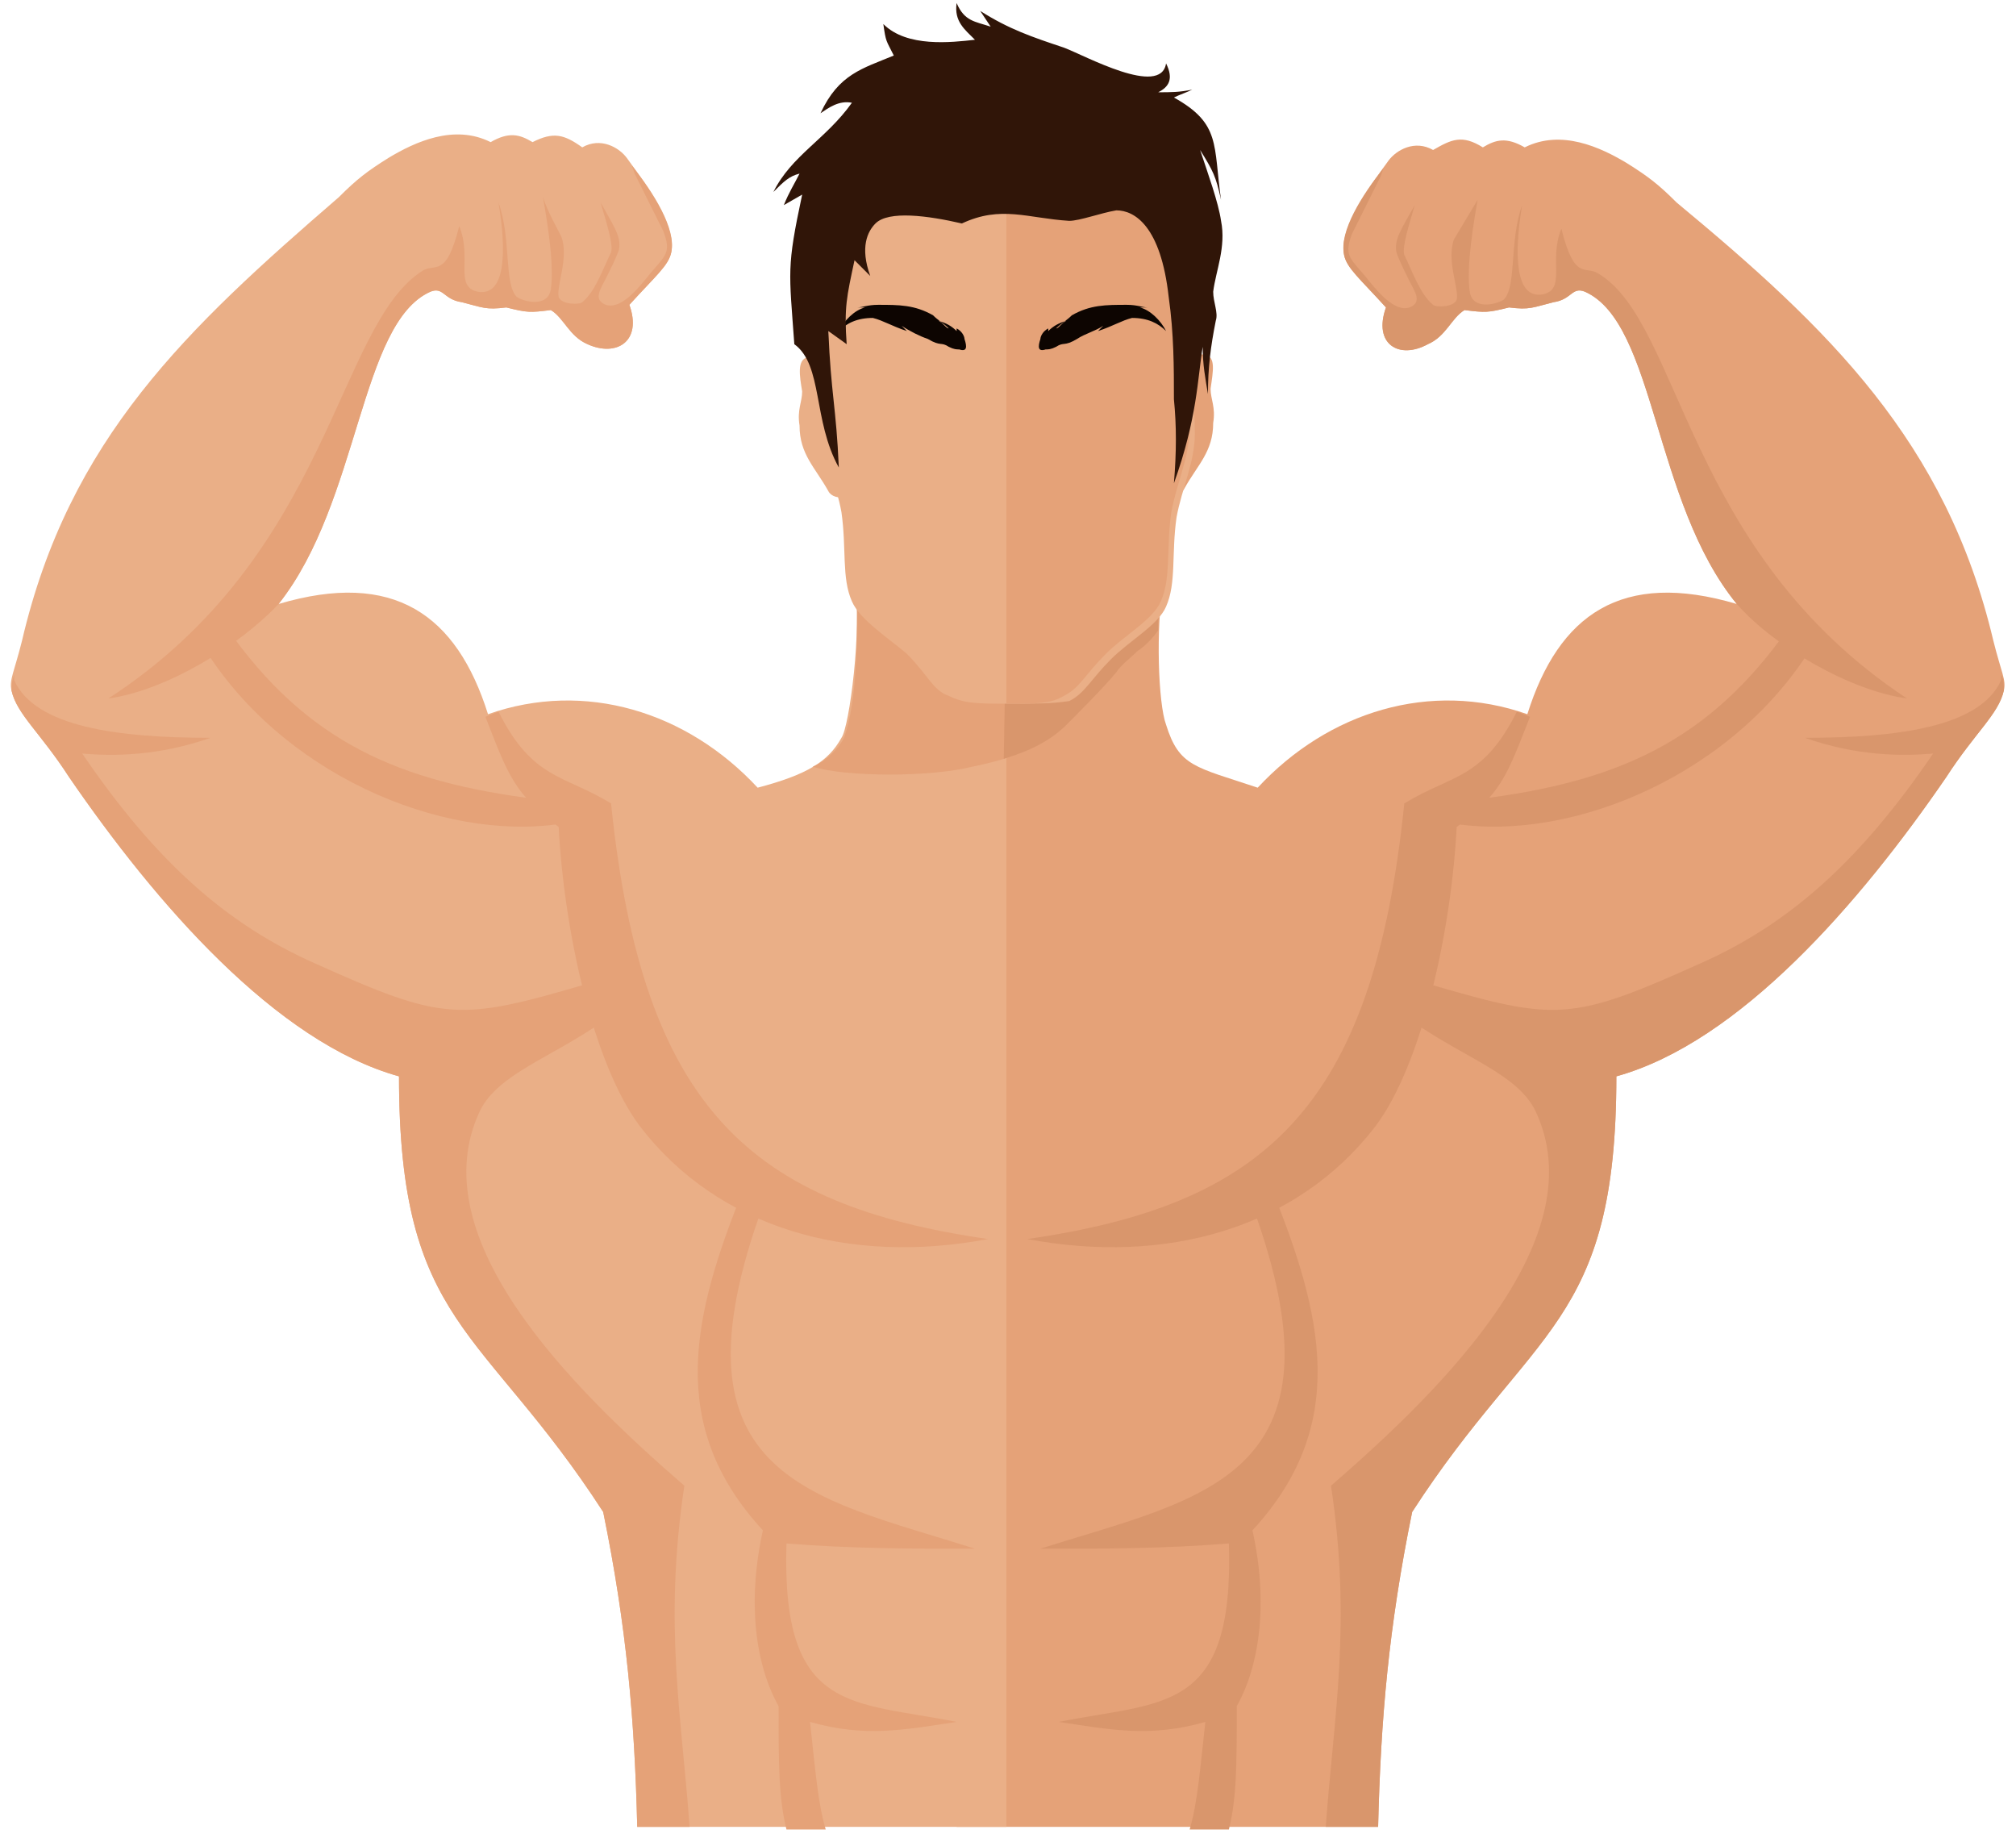 <svg width="170" height="155" viewBox="0 0 170 155" fill="none" xmlns="http://www.w3.org/2000/svg">
<path fill-rule="evenodd" clip-rule="evenodd" d="M100.316 30.569C100.978 29.684 101.42 29.905 101.641 29.905C102.524 30.126 102.303 31.233 102.082 32.782C102.082 33.667 102.524 34.33 102.303 35.658C102.303 38.092 100.978 39.198 99.874 41.19C99.654 41.632 98.991 41.853 98.329 41.632L99.433 31.675L100.316 30.569Z" fill="#E5A278"/>
<path fill-rule="evenodd" clip-rule="evenodd" d="M69.409 30.79C68.747 29.905 68.305 30.126 68.085 30.126C67.202 30.348 67.422 31.675 67.643 33.003C67.643 33.888 67.202 34.552 67.422 35.879C67.422 38.313 68.747 39.419 69.851 41.411C70.072 41.853 70.734 42.075 71.396 41.853L70.292 31.896L69.409 30.79Z" fill="#EAAF87"/>
<path fill-rule="evenodd" clip-rule="evenodd" d="M106.056 66.414C112.016 59.997 120.626 57.342 128.794 60.218C131.443 51.81 136.742 48.049 146.455 50.925C139.391 42.296 139.612 27.25 133.651 24.595C132.547 24.152 132.547 25.259 131.002 25.48C129.236 25.922 129.015 26.144 127.249 25.922C125.483 26.365 125.262 26.365 123.496 26.144C122.392 26.807 121.951 28.356 120.405 29.02C117.977 30.348 115.769 29.02 116.873 25.922C114.665 23.488 113.562 22.603 113.341 21.497C112.899 19.284 115.328 15.965 117.094 13.531C117.756 12.646 119.301 11.761 120.847 12.646C122.392 11.761 123.275 11.319 125.041 12.425C126.145 11.761 127.028 11.54 128.573 12.425C131.664 10.876 134.976 12.425 137.183 13.753C138.949 14.859 139.832 15.523 141.378 17.072C154.182 27.692 164.116 37.207 168.09 54.023C168.752 56.678 169.194 57.342 168.973 58.227C168.531 60.218 166.545 61.767 164.116 65.529C156.831 76.149 146.676 87.876 136.3 90.753C136.3 111.773 129.236 111.773 119.081 127.483C117.094 137.218 116.432 144.963 116.211 154.034H80.668L83.317 50.261L98.108 49.155C97.446 52.917 97.667 59.333 98.329 61.103C99.433 64.644 100.757 64.644 106.056 66.414Z" fill="#E5A278"/>
<path fill-rule="evenodd" clip-rule="evenodd" d="M168.752 56.899C168.973 57.342 168.973 57.784 168.973 58.227C168.531 60.218 166.545 61.767 164.116 65.529C156.831 76.149 146.676 87.876 136.3 90.753C136.3 111.773 129.236 111.773 119.081 127.483C117.094 137.218 116.432 144.963 116.211 154.034H111.796C112.458 144.741 114.003 136.997 112.237 125.27C121.951 116.862 134.534 104.25 129.457 93.629C127.911 90.531 123.496 89.204 119.081 86.106L120.626 83.009C131.223 86.106 132.547 86.106 143.365 81.238C150.87 77.919 156.831 72.609 163.012 63.537C160.363 63.758 156.61 63.758 152.195 62.21C159.922 62.21 166.986 61.325 168.752 57.342V56.899Z" fill="#D9966C"/>
<path fill-rule="evenodd" clip-rule="evenodd" d="M146.455 50.925C139.391 42.296 139.612 27.25 133.651 24.595C132.547 24.152 132.547 25.259 131.002 25.48C129.236 25.922 129.015 26.144 127.249 25.922C125.483 26.365 125.262 26.365 123.496 26.144C122.392 26.807 121.951 28.356 120.405 29.02C117.977 30.348 115.769 29.02 116.873 25.922C114.666 23.488 113.562 22.603 113.341 21.497C112.9 19.506 114.886 16.408 116.652 14.195L116.432 14.859C116.432 14.859 114.886 17.957 114.003 19.727C113.341 21.497 113.783 21.718 115.107 23.267C115.99 24.373 117.536 26.365 118.86 25.922C119.964 25.48 119.302 24.595 118.86 23.71C118.419 22.825 117.977 21.94 117.756 21.276C117.536 20.169 118.198 19.285 119.302 17.293C118.86 18.842 118.198 20.833 118.419 21.497C119.081 22.825 119.743 24.816 120.847 25.701C121.068 25.922 122.613 25.922 122.834 25.259C123.055 24.373 121.951 21.94 122.613 20.169C123.275 19.063 123.938 17.957 124.6 16.851C123.938 20.612 123.717 23.046 123.938 24.595C124.158 26.144 126.145 25.701 126.808 25.259C127.911 24.152 127.249 20.391 128.353 17.293C127.691 21.276 127.691 25.259 130.119 24.816C132.106 24.373 130.56 21.94 131.664 19.285C132.768 23.71 133.651 22.382 134.755 23.046C141.819 27.25 142.04 46.5 160.805 58.891C155.948 58.227 149.546 54.465 146.455 50.925Z" fill="#D9966C"/>
<path fill-rule="evenodd" clip-rule="evenodd" d="M63.89 66.414C57.93 59.997 49.32 57.342 41.152 60.218C38.503 51.81 33.204 48.049 23.491 50.925C30.334 42.296 30.334 27.25 36.295 24.595C37.399 24.152 37.399 25.259 38.944 25.48C40.71 25.922 40.931 26.143 42.697 25.922C44.463 26.365 44.684 26.365 46.45 26.143C47.554 26.807 47.995 28.356 49.541 29.02C51.969 30.126 54.177 28.799 53.073 25.701C55.281 23.267 56.384 22.382 56.605 21.276C57.047 19.063 54.618 15.744 52.852 13.31C52.19 12.425 50.645 11.54 49.099 12.425C47.554 11.319 46.671 11.098 44.905 11.983C43.801 11.319 42.918 11.098 41.373 11.983C38.282 10.434 34.97 11.983 32.763 13.31C30.997 14.416 30.114 15.08 28.568 16.629C15.764 27.692 5.83 36.986 1.856 54.023C1.194 56.678 0.752 57.342 0.973 58.227C1.415 60.218 3.401 61.767 5.83 65.529C13.115 76.149 23.27 87.876 33.646 90.753C33.646 111.773 40.71 111.773 50.865 127.483C52.852 137.218 53.514 144.963 53.735 154.034H84.863V50.483L72.058 49.155C72.721 52.916 71.617 61.325 70.955 62.21C69.851 64.201 68.085 65.307 63.89 66.414Z" fill="#EAAF87"/>
<path fill-rule="evenodd" clip-rule="evenodd" d="M68.526 64.644C69.63 64.201 70.734 63.095 71.175 62.21C72.279 59.112 72.279 54.023 72.279 50.704L84.863 51.368L97.888 50.704C97.888 50.925 97.667 51.368 97.667 51.81C97.667 52.253 97.667 52.917 97.667 53.138C97.225 53.802 96.563 54.465 95.901 54.908C95.238 55.572 94.576 56.014 94.135 56.678C93.251 57.785 90.823 60.218 89.94 61.103C88.174 62.874 85.304 63.98 81.993 64.644C78.46 65.529 71.396 65.529 68.526 64.644Z" fill="#E5A278"/>
<path fill-rule="evenodd" clip-rule="evenodd" d="M84.863 51.368L97.888 50.704C97.667 51.589 97.667 52.032 97.667 53.138C97.225 53.802 96.563 54.465 95.901 54.908C95.239 55.572 94.576 56.014 94.135 56.678C93.252 57.785 90.823 60.218 89.94 61.103C88.616 62.431 86.85 63.316 84.642 63.98L84.863 51.368Z" fill="#D9966C"/>
<path fill-rule="evenodd" clip-rule="evenodd" d="M85.083 59.333C82.434 59.333 81.33 59.333 80.006 58.669C78.681 58.227 78.24 56.899 76.474 55.129C74.928 53.802 72.5 52.253 71.838 50.704C70.955 48.713 71.396 46.279 70.955 43.181C70.513 40.747 69.409 38.534 69.409 36.1C69.409 33.445 69.851 30.79 69.851 27.914C69.851 22.161 69.851 18.621 73.162 15.744C74.045 14.859 75.149 14.417 76.253 13.753H76.474C76.474 13.753 76.474 13.753 76.694 13.753H76.915H77.136H77.357H77.577H77.798C77.798 13.753 77.798 13.753 78.019 13.753C78.24 13.753 78.24 13.753 78.46 13.531C84.642 11.54 92.148 12.425 97.004 16.187C100.537 19.063 100.316 22.603 100.316 28.356C100.316 31.233 100.757 33.888 100.757 36.543C100.757 38.977 99.654 41.19 99.212 43.623C98.771 46.721 99.212 49.155 98.329 51.147C97.667 52.695 95.238 54.023 93.693 55.572C91.927 57.342 91.486 58.448 90.161 59.112C88.616 59.333 87.512 59.333 85.083 59.333Z" fill="#EAAF87"/>
<path fill-rule="evenodd" clip-rule="evenodd" d="M85.083 59.333H84.863V11.983C89.278 11.983 93.472 13.31 96.563 15.744C100.095 18.621 99.874 22.161 99.874 27.914C99.874 30.79 100.316 33.445 100.316 36.1C100.316 38.535 99.212 40.747 98.771 43.181C98.329 46.279 98.771 48.713 97.888 50.704C97.225 52.253 94.797 53.58 93.252 55.129C91.486 56.899 91.044 58.006 89.719 58.669C88.616 59.333 87.512 59.333 85.083 59.333Z" fill="#E5A278"/>
<path fill-rule="evenodd" clip-rule="evenodd" d="M81.33 28.578C81.33 28.356 81.11 27.914 80.668 27.692V27.914C80.227 27.471 79.785 27.25 79.123 27.029C79.564 27.25 79.785 27.692 80.006 27.692C79.564 27.25 79.123 27.029 78.681 26.586C77.136 25.701 75.811 25.701 74.045 25.701C73.162 25.701 72.721 25.922 72.279 25.922C72.5 25.922 72.941 25.922 72.941 25.922C72.058 26.144 71.175 27.029 70.734 27.914C71.396 27.25 72.279 26.807 73.604 26.807C74.487 27.029 75.149 27.471 76.474 27.914L76.032 27.471C76.694 27.914 77.578 28.356 78.24 28.578C79.344 29.241 79.344 28.799 80.006 29.241C80.447 29.462 80.668 29.462 80.889 29.462C81.551 29.684 81.551 29.241 81.33 28.578Z" fill="#0D0501"/>
<path fill-rule="evenodd" clip-rule="evenodd" d="M87.733 28.578C87.733 28.356 87.953 27.914 88.395 27.692V27.914C88.836 27.471 89.278 27.25 89.94 27.029C89.499 27.25 89.278 27.692 89.057 27.692C89.499 27.25 89.94 27.029 90.382 26.586C91.927 25.701 93.252 25.701 95.018 25.701C95.901 25.701 96.342 25.922 96.784 25.922C96.563 25.922 96.121 25.922 96.121 25.922C97.005 26.144 97.888 27.029 98.329 27.914C97.667 27.25 96.784 26.807 95.459 26.807C94.576 27.029 93.914 27.471 92.589 27.914L93.031 27.471C92.369 27.914 91.486 28.135 90.823 28.578C89.719 29.241 89.719 28.799 89.057 29.241C88.616 29.462 88.395 29.462 88.174 29.462C87.512 29.684 87.512 29.241 87.733 28.578Z" fill="#0D0501"/>
<path fill-rule="evenodd" clip-rule="evenodd" d="M90.161 18.621C86.629 18.399 84.421 17.293 81.11 18.842C78.24 18.178 74.928 17.736 73.825 18.842C73.162 19.506 72.5 20.833 73.383 23.267L72.058 21.94C71.396 25.037 71.175 25.922 71.396 29.02L69.851 27.914C70.072 33.224 70.513 34.33 70.734 39.419C68.526 35.437 69.409 30.79 66.981 29.02C66.539 22.825 66.319 22.603 67.643 16.408L66.098 17.293C66.539 16.187 66.981 15.523 67.422 14.638C66.539 14.859 66.098 15.302 65.215 16.187C66.76 13.089 69.63 11.761 71.838 8.664C70.734 8.442 69.851 9.106 69.189 9.549C70.734 6.23 72.721 5.787 75.37 4.681C74.708 3.353 74.708 3.575 74.487 2.026C76.474 4.017 80.227 3.575 82.213 3.353C81.33 2.468 80.447 1.805 80.668 0.256C81.33 1.805 82.213 1.805 83.538 2.247L82.655 0.919C85.083 2.468 87.07 3.132 89.719 4.017C91.486 4.681 97.888 8.221 98.329 5.345C98.991 6.672 98.55 7.336 97.667 7.779C98.771 7.779 99.433 7.779 100.537 7.557C100.095 7.779 99.433 8 98.991 8.221C102.965 10.434 102.303 12.204 102.965 16.851C102.524 14.859 102.303 14.417 101.199 12.646C101.861 14.638 102.744 17.072 102.965 18.621C103.407 20.833 102.524 22.825 102.303 24.595C102.303 25.48 102.744 26.365 102.524 27.029C102.082 29.241 101.861 31.011 101.861 33.224C101.641 31.896 101.42 30.79 101.42 29.241C100.978 31.896 100.978 35.215 98.991 40.747C99.212 38.092 99.212 35.879 98.991 33.667C98.991 31.011 98.991 28.135 98.55 25.037C97.888 19.063 95.68 17.736 94.135 17.736C92.81 17.957 91.044 18.621 90.161 18.621Z" fill="#301508"/>
<path fill-rule="evenodd" clip-rule="evenodd" d="M86.629 104.471C106.497 101.595 115.769 93.629 118.419 67.741C122.392 65.307 125.041 65.75 127.911 59.997L129.015 60.44C127.028 65.529 126.587 66.856 122.834 69.733C122.392 78.362 119.964 89.647 115.99 94.957C109.367 103.586 98.329 106.684 86.629 104.471Z" fill="#D9966C"/>
<path fill-rule="evenodd" clip-rule="evenodd" d="M123.496 67.52C135.417 66.192 143.365 63.095 150.208 53.802L152.416 55.129C145.351 65.971 131.443 71.281 121.73 69.29L123.496 67.52Z" fill="#D9966C"/>
<path fill-rule="evenodd" clip-rule="evenodd" d="M107.16 100.046C111.575 110.888 113.783 120.181 105.614 129.032C106.939 135.006 106.277 140.316 104.29 143.856C104.29 148.724 104.29 151.6 103.627 154.256H100.316C100.978 152.043 101.199 149.167 101.641 145.184C97.005 146.511 93.693 145.848 89.278 145.184C98.108 143.414 104.069 144.52 103.627 130.138C98.108 130.58 93.252 130.58 87.733 130.58C101.641 126.155 114.445 124.606 105.173 100.488L107.16 100.046Z" fill="#D9966C"/>
<path fill-rule="evenodd" clip-rule="evenodd" d="M1.194 56.899C0.973 57.563 0.973 57.784 0.973 58.227C1.415 60.218 3.401 61.767 5.83 65.529C13.115 76.149 23.27 87.876 33.646 90.753C33.646 111.773 40.71 111.773 50.865 127.483C52.852 137.218 53.514 144.963 53.735 154.034H58.15C57.488 144.741 55.943 136.997 57.709 125.27C47.995 116.862 35.412 104.25 40.489 93.629C42.035 90.531 46.45 89.204 50.865 86.106L49.32 83.008C38.723 86.106 37.399 86.106 26.581 81.238C19.076 77.919 13.115 72.609 6.934 63.537C9.583 63.758 13.336 63.758 17.751 62.21C10.024 62.21 2.96 61.325 1.194 57.342V56.899Z" fill="#E5A278"/>
<path fill-rule="evenodd" clip-rule="evenodd" d="M23.491 50.925C30.334 42.296 30.334 27.25 36.295 24.595C37.399 24.152 37.399 25.259 38.944 25.48C40.71 25.922 40.931 26.143 42.697 25.922C44.463 26.365 44.684 26.365 46.45 26.143C47.554 26.807 47.995 28.356 49.541 29.02C51.969 30.126 54.177 28.799 53.073 25.701C55.281 23.267 56.384 22.382 56.605 21.276C57.047 19.284 55.06 16.187 53.294 13.974L53.514 14.638C53.514 14.638 55.06 17.735 55.943 19.506C56.605 21.276 56.163 21.497 54.839 23.046C53.956 24.152 52.411 26.143 51.086 25.701C49.982 25.259 50.645 24.373 51.086 23.488C51.528 22.603 51.969 21.718 52.19 21.055C52.411 19.948 51.748 19.063 50.645 17.072C51.086 18.621 51.748 20.612 51.528 21.276C50.865 22.603 50.203 24.595 49.099 25.48C48.878 25.701 47.333 25.701 47.112 25.037C46.892 24.152 47.995 21.718 47.333 19.948C46.892 19.063 46.229 17.957 45.788 16.629C46.45 20.391 46.671 22.825 46.45 24.373C46.229 25.922 44.242 25.48 43.58 25.037C42.476 23.931 43.139 20.169 42.035 17.072C42.697 21.055 42.697 25.037 40.269 24.595C38.282 24.152 39.827 21.718 38.723 19.063C37.62 23.488 36.736 22.161 35.633 22.825C28.348 27.471 27.906 46.721 9.141 58.891C13.998 58.227 20.179 54.465 23.491 50.925Z" fill="#E5A278"/>
<path fill-rule="evenodd" clip-rule="evenodd" d="M83.317 104.471C63.449 101.595 54.177 93.629 51.528 67.741C47.554 65.307 44.905 65.75 42.035 59.997L40.931 60.44C42.918 65.529 43.359 66.856 47.112 69.733C47.554 78.362 49.982 89.647 53.956 94.957C60.579 103.586 71.617 106.684 83.317 104.471Z" fill="#E5A278"/>
<path fill-rule="evenodd" clip-rule="evenodd" d="M46.45 67.52C34.529 66.192 26.581 63.095 19.738 53.802L17.53 55.129C24.595 65.971 38.503 71.281 48.216 69.29L46.45 67.52Z" fill="#E5A278"/>
<path fill-rule="evenodd" clip-rule="evenodd" d="M62.786 100.046C58.371 110.888 56.163 120.181 64.332 129.032C63.007 135.006 63.669 140.316 65.656 143.856C65.656 148.724 65.656 151.6 66.319 154.256H69.63C68.968 152.043 68.747 149.167 68.305 145.184C72.941 146.511 76.253 145.848 80.668 145.184C71.838 143.414 65.877 144.52 66.319 130.138C71.838 130.58 76.694 130.58 82.213 130.58C68.305 126.155 55.501 124.606 64.773 100.488L62.786 100.046Z" fill="#E5A278"/>
</svg>
